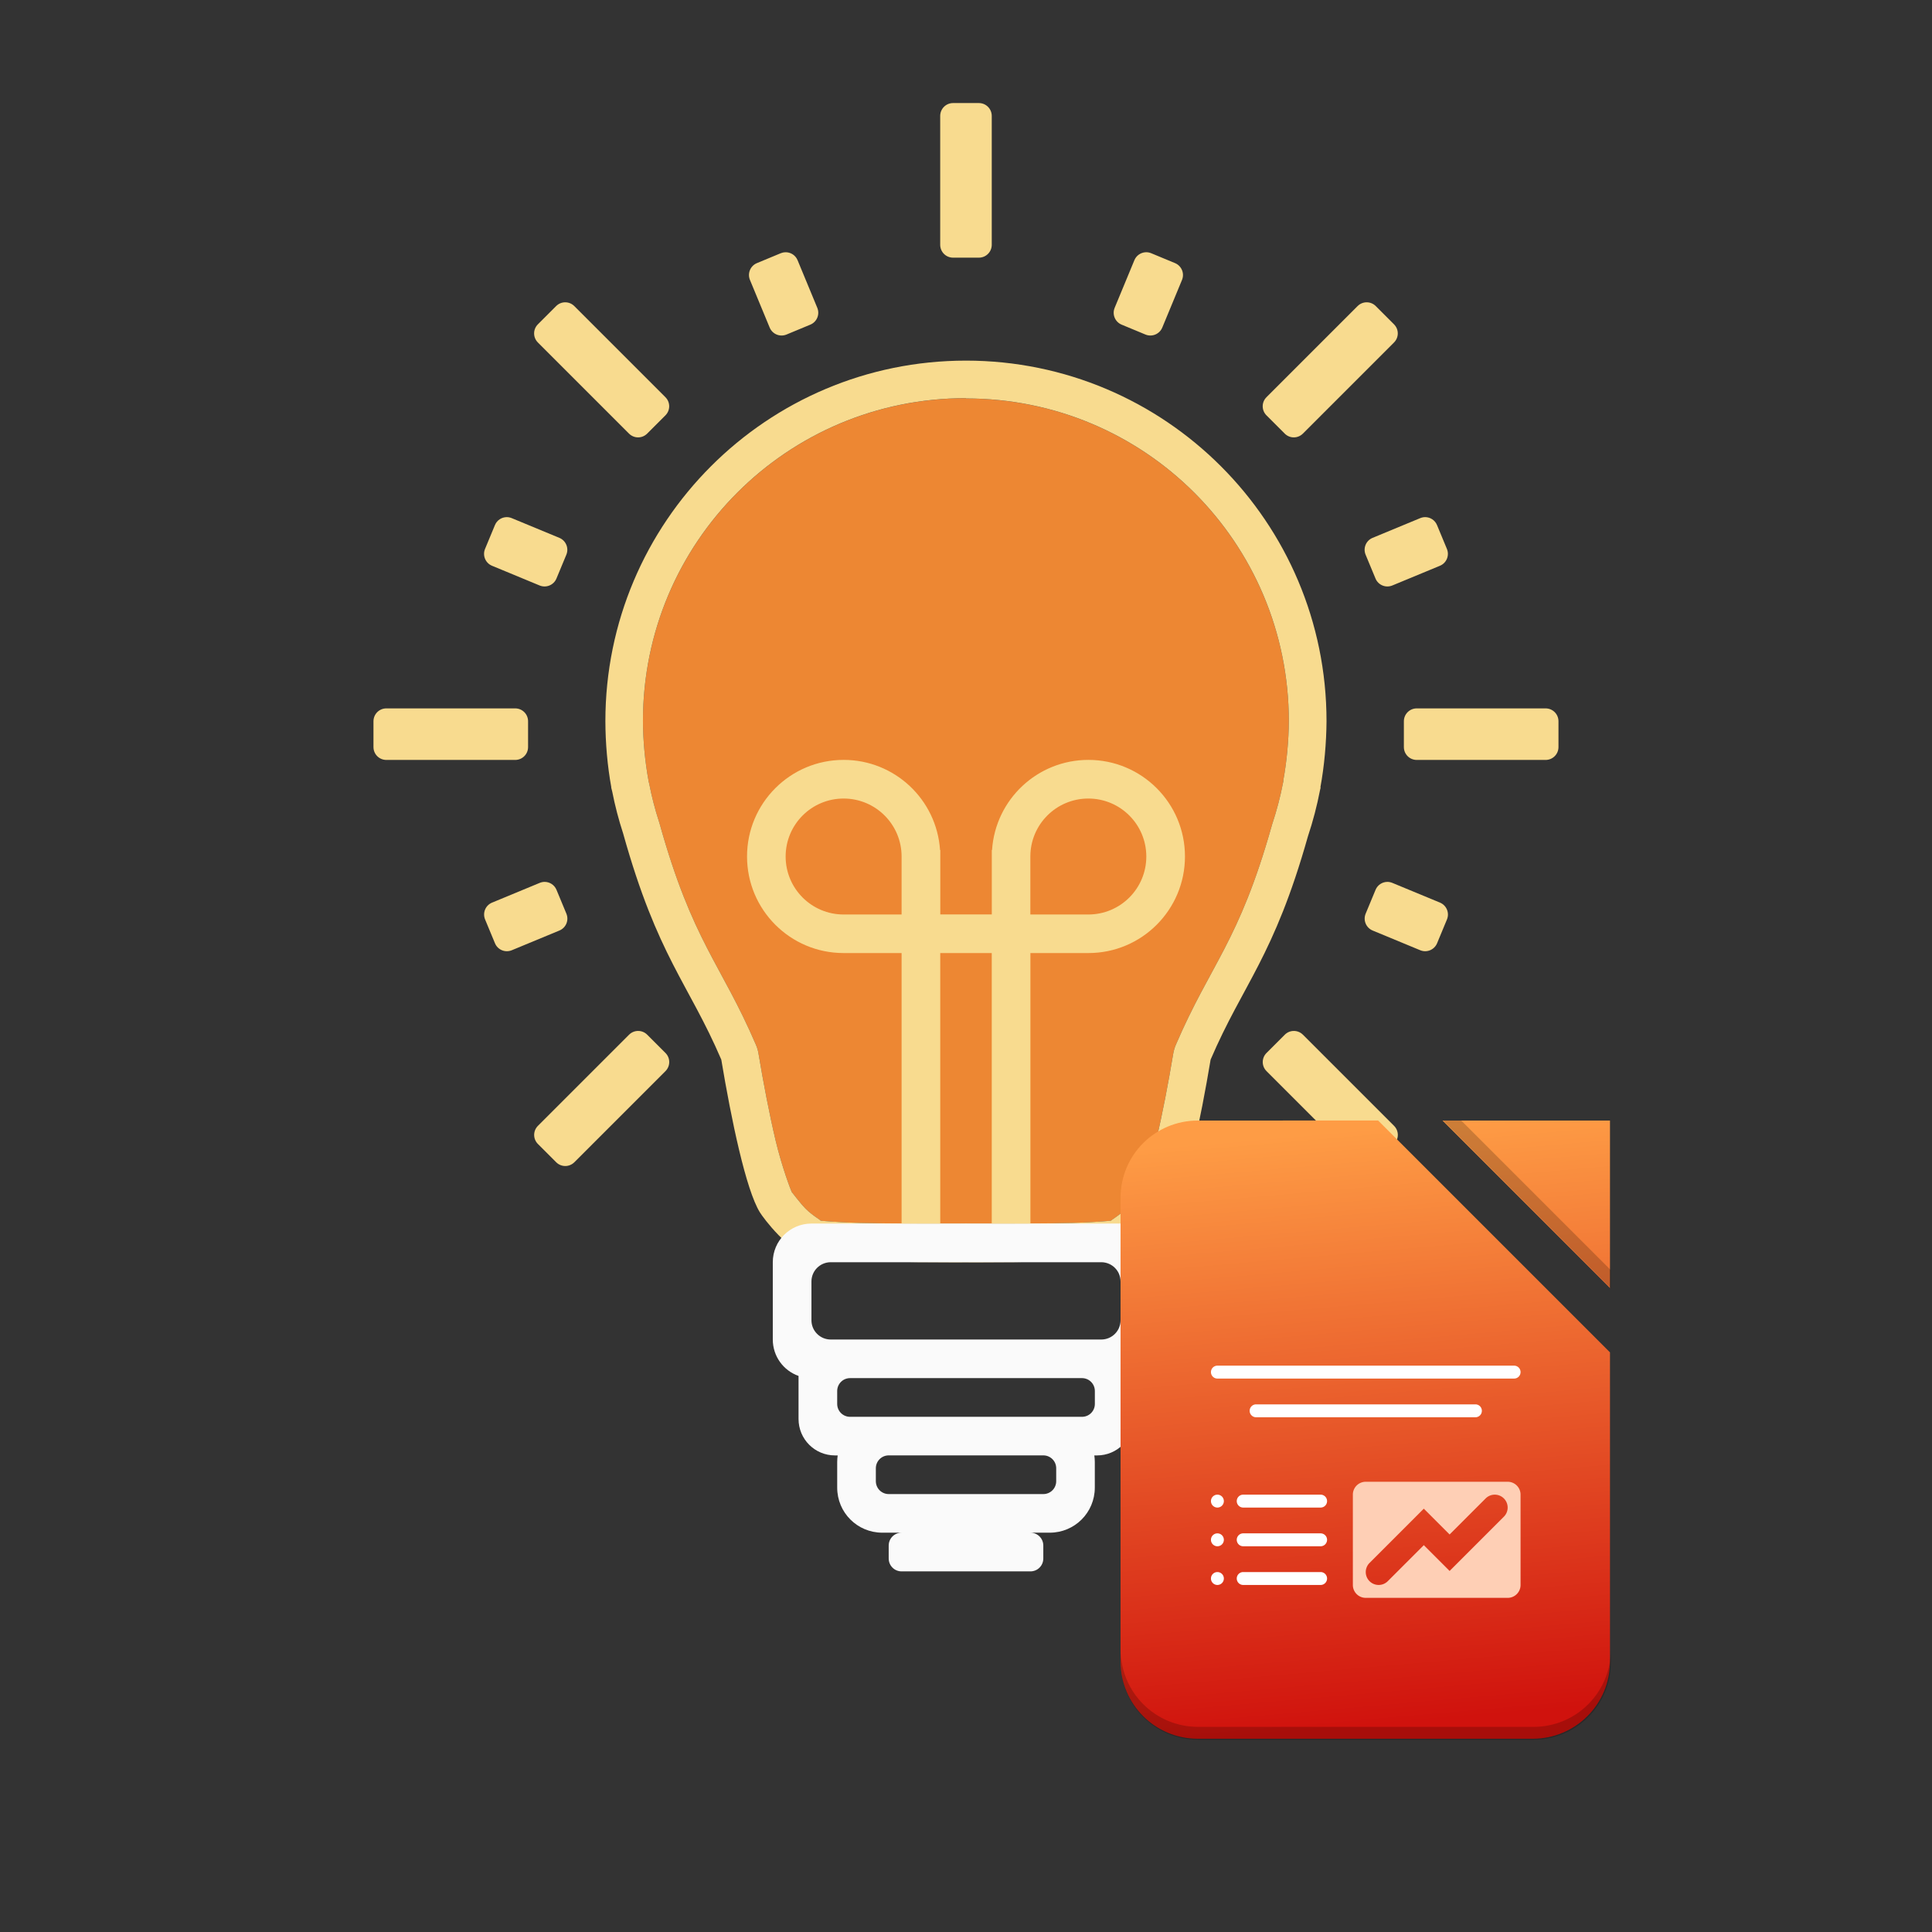 <svg height="150" viewBox="0 0 39.688 39.688" width="150" xmlns="http://www.w3.org/2000/svg" xmlns:xlink="http://www.w3.org/1999/xlink"><rect x="0" y="0" width="39.688" height="39.688" fill="#333333" stroke="none"/><linearGradient id="a" gradientUnits="userSpaceOnUse" x1="6.35" x2="5.292" y1="12.435" y2=".265"><stop offset="0" stop-color="#d0120d"/><stop offset="1" stop-color="#fe9c45"/></linearGradient><g stroke-width=".265"><path d="m19.845 8.186c3.67-0 6.628 2.958 6.631 6.627-.002.394-.043.837-.114 1.22.001.003.001.007.002.01-0.0.002.001.002 0 .004-.003.012-.005.024-.008.037-.055.288-.131.574-.224.854-.004.012-.007.023-.01.035-.674 2.387-1.255 2.831-1.967 4.49-.025.057-.042.117-.053.178-.101.605-.225 1.26-.356 1.805-.129.538-.309 1.008-.33 1.046.004-.005.005-.004-.004.01.001-.002.001-.004.002-.006 0-0.0.002-.004.002-.005-.02.022-.155.209-.28.336-.142.145-.325.243-.307.247-.006.002-.048.012-.431.033-.417.023-1.156.031-2.402.031-.002-0-.004-0-.006 0-.025 0-.072-.002-.147-.002-.001-0-.002-0-.004 0-.072 0-.115.002-.141.002-.003-0-.005-0-.008 0-1.246 0-1.986-.008-2.404-.031-.402-.022-.434-.032-.438-.033.05.01-.15-.092-.301-.246-.125-.129-.261-.317-.28-.337 0.0.001.002.005.002.005.001.002.001.004.002.006-.009-.014-.008-.015-.004-.011-.022-.039-.201-.509-.33-1.046-.13-.544-.255-1.2-.356-1.805-.01-.061-.028-.121-.053-.178-.717-1.672-1.299-2.111-1.98-4.549-.003-.011-.006-.021-.01-.032-.081-.25-.148-.507-.199-.769-.002-.011-.005-.022-.008-.033-.007-.029-.006-.025-.01-.039v-.001-.001-.001-.001-.001-.001-.001-.001-.001-.001-.001c-.07-.378-.112-.821-.113-1.22.001-3.67 2.963-6.629 6.633-6.629z" fill="#ed8733"/><path d="m19.844 7.408c-4.092 0-7.408 3.317-7.408 7.408.001.444.042.922.122 1.358h-.003c.007.031.015.058.022.089.057.291.132.577.224.859.706 2.526 1.343 3.076 2.016 4.645.206 1.234.506 2.675.793 3.138.067.11.592.821 1.074.929 0 0 .494.097 3.006.097.052 0.0.101-.002.153-.002.052 0 .101.003.153.002 2.512 0 3.006-.097 3.006-.097.482-.108 1.007-.818 1.074-.929.287-.463.587-1.904.793-3.138.667-1.557 1.3-2.109 1.999-4.586.104-.312.187-.63.249-.952.005-.019.009-.036.013-.055h-.006c.081-.436.123-.914.126-1.358 0-4.092-3.317-7.408-7.408-7.408zm.001.777c3.67-0 6.628 2.958 6.631 6.627-.002.394-.043.837-.114 1.22.001.003.001.007.002.01-0.0.002.001.002 0 .004-.003.012-.005.024-.008.037-.055.288-.131.574-.224.854-.004.012-.007.023-.01.035-.674 2.387-1.255 2.831-1.967 4.49-.025.057-.042.117-.053.178-.101.605-.225 1.26-.356 1.805-.129.538-.309 1.008-.33 1.046.004-.005.005-.004-.004.01.001-.002.001-.004.002-.006 0-0.0.002-.004.002-.005-.02.022-.155.209-.28.336-.142.145-.325.243-.307.247-.006.002-.048.012-.431.033-.417.023-1.156.031-2.402.031-.002-0-.004-0-.006 0-.025 0-.072-.002-.147-.002-.001-0-.002-0-.004 0-.072 0-.115.002-.141.002-.003-0-.005-0-.008 0-1.246 0-1.986-.008-2.404-.031-.402-.022-.434-.032-.438-.033.05.01-.15-.092-.301-.246-.125-.129-.261-.317-.28-.337 0.0.001.002.005.002.005.001.002.001.004.002.006-.009-.014-.008-.015-.004-.011-.022-.039-.201-.509-.33-1.046-.13-.544-.255-1.2-.356-1.805-.01-.061-.028-.121-.053-.178-.717-1.672-1.299-2.111-1.98-4.549-.003-.011-.006-.021-.01-.032-.081-.25-.148-.507-.199-.769-.002-.011-.005-.022-.008-.033-.007-.029-.006-.025-.01-.039v-.001-.001-.001-.001-.001-.001-.001-.001-.001-.001-.001c-.07-.378-.112-.821-.113-1.22.001-3.67 2.963-6.629 6.633-6.629z" fill="#f8db8f"/><g stroke-opacity=".502"><path d="m16.669 25.135c-.44 0-.794.354-.794.794v1.587c0 .347.22.64.529.749v.884c0 .415.334.749.749.749h.055c-.006.043-.01.087-.01.132v.529c0 .513.413.926.926.926h.397c-.147 0-.265.118-.265.265v.265c0 .147.118.265.265.265h2.646c.147 0 .265-.118.265-.265v-.265c0-.147-.118-.265-.265-.265h.397c.513 0 .926-.413.926-.926v-.529c0-.045-.004-.089-.01-.132h.055c.415 0 .749-.334.749-.749v-.884c.309-.109.529-.402.529-.749v-1.587c0-.44-.354-.794-.794-.794zm.397.794h5.556c.22 0 .397.177.397.397v.794c0 .22-.177.397-.397.397h-5.556c-.22 0-.397-.177-.397-.397v-.794c0-.22.177-.397.397-.397zm.397 2.381h4.763c.147 0 .265.118.265.265v.265c0 .147-.118.265-.265.265h-4.763c-.147 0-.265-.118-.265-.265v-.265c0-.147.118-.265.265-.265zm.794 1.587h3.175c.147 0 .265.118.265.265v.265c0 .147-.118.265-.265.265h-3.175c-.147 0-.265-.118-.265-.265v-.265c0-.147.118-.265.265-.265z" fill="#fafafa"/><path d="m17.33 15.61c-1.096 0-1.984.888-1.984 1.984s.888 1.984 1.984 1.984h1.191v5.556h.794v-5.556h1.058v5.556h.794v-5.556h1.191c1.096 0 1.984-.888 1.984-1.984s-.888-1.984-1.984-1.984c-1.044 0-1.91.81-1.979 1.852h-.005v1.323h-1.058v-1.191-.132h-.005c-.07-1.042-.935-1.852-1.98-1.852zm0 .794c.658 0 1.191.533 1.191 1.191v1.191h-1.191c-.658 0-1.191-.533-1.191-1.191s.533-1.191 1.191-1.191zm5.027 0c.658 0 1.191.533 1.191 1.191s-.533 1.191-1.191 1.191h-1.191v-1.191c0-.658.533-1.191 1.191-1.191z" fill="#f8db8f"/><path d="m19.579 2.117c-.147 0-.265.118-.265.265v2.646c0 .147.118.265.265.265h.529c.147 0 .265-.118.265-.265v-2.646c0-.147-.118-.265-.265-.265zm-3.451 3.065c-.03.001-.06.008-.09.02l-.489.203c-.135.056-.199.21-.143.346l.405.978c.056.135.21.199.346.143l.489-.203c.135-.056.199-.21.143-.346l-.405-.978c-.044-.106-.148-.168-.256-.163zm7.405 0c-.098.005-.19.066-.23.163l-.405.978c-.056.135.008.29.143.346l.489.203c.135.056.29-.008.346-.143l.405-.978c.056-.135-.008-.29-.143-.346l-.489-.203c-.038-.016-.077-.022-.116-.02zm-11.922 1.028c-.068-0-.135.026-.187.078l-.374.374c-.104.104-.104.27 0 .374l1.871 1.871c.104.104.27.104.374 0l.374-.374c.104-.104.104-.27 0-.374l-1.871-1.871c-.052-.052-.119-.078-.187-.078zm16.464 0c-.068 0-.135.026-.187.078l-1.871 1.871c-.104.104-.104.27 0 .374l.374.374c.104.104.27.104.374 0l1.871-1.871c.104-.104.104-.27 0-.374l-.374-.374c-.052-.052-.119-.078-.187-.078zm-17.666 4.413c-.103.001-.2.062-.242.164l-.203.489c-.056.135.008.29.143.346l.978.405c.135.056.29-.008.346-.143l.203-.489c.056-.135-.008-.29-.143-.346l-.978-.405c-.034-.014-.069-.021-.103-.021zm18.868 0c-.034-0-.069.007-.103.021l-.978.405c-.135.056-.199.21-.143.346l.203.489c.056.135.21.199.346.143l.978-.405c.135-.056.199-.21.143-.346l-.203-.489c-.042-.102-.139-.163-.242-.164zm-21.34 3.929c-.147 0-.265.118-.265.265v.529c0 .147.118.265.265.265h2.646c.147 0 .265-.118.265-.265v-.529c0-.147-.118-.265-.265-.265zm21.167 0c-.147 0-.265.118-.265.265v.529c0 .147.118.265.265.265h2.646c.147 0 .265-.118.265-.265v-.529c0-.147-.118-.265-.265-.265zm-17.915 3.564c-.034-0-.069.007-.103.021l-.978.405c-.135.056-.199.21-.143.346l.203.489c.056.135.21.199.346.143l.978-.405c.135-.056.199-.21.143-.346l-.203-.489c-.042-.102-.139-.163-.242-.164zm17.31 0c-.103.001-.2.062-.242.164l-.203.489c-.056.135.008.29.143.346l.978.405c.135.056.29-.008.346-.143l.203-.489c.056-.135-.008-.29-.143-.346l-.978-.405c-.034-.014-.069-.021-.103-.021zm-15.39 3.062c-.068 0-.135.026-.187.078l-1.871 1.871c-.104.104-.104.27 0 .374l.374.374c.104.104.27.104.374 0l1.871-1.871c.104-.104.104-.27 0-.374l-.374-.374c-.052-.052-.119-.078-.187-.078zm13.47 0c-.068 0-.135.026-.187.078l-.374.374c-.104.104-.104.27 0 .374l1.871 1.871c.104.104.27.104.374 0l.374-.374c.104-.104.104-.27 0-.374l-1.871-1.871c-.052-.052-.119-.078-.187-.078z" fill="#f8db8f"/></g></g><g fill-rule="evenodd" stroke-linecap="square" transform="translate(21.696 23.019)"><path d="m2.91 0c-.879 0-1.587.708-1.587 1.587v9.525c0 .879.708 1.587 1.587 1.587h6.879c.879 0 1.588-.708 1.588-1.587v-6.35l-4.763-4.763zm5.027 0 3.44 3.44v-3.44z" fill="url(#a)" stroke-width=".265"/><g transform="scale(.265)"><path d="m5 41v1c0 3.324 2.676 6 6 6h26c3.324 0 6-2.676 6-6v-1c0 3.324-2.676 6-6 6h-26c-3.324 0-6-2.676-6-6z" fill-opacity=".199"/><path d="m30 0 13 13v-1.4l-11.6-11.6z" fill-opacity=".198"/><path d="m12.5 19c-.277 0-.5.223-.5.5s.223.5.5.5h23c.277 0 .5-.223.5-.5s-.223-.5-.5-.5zm3 3c-.277 0-.5.223-.5.5s.223.5.5.5h17c.277 0 .5-.223.5-.5s-.223-.5-.5-.5zm-3 7a.5.5 0 0 0 -.5.5.5.5 0 0 0 .5.5.5.5 0 0 0 .5-.5.5.5 0 0 0 -.5-.5zm1.975 0c-.265.013-.475.232-.475.5 0 .277.223.5.5.5h6c.277 0 .5-.223.5-.5s-.223-.5-.5-.5h-6c-.009 0-.017-0-.025 0zm-1.975 3a.5.5 0 0 0 -.5.5.5.5 0 0 0 .5.5.5.5 0 0 0 .5-.5.5.5 0 0 0 -.5-.5zm1.975 0c-.265.013-.475.232-.475.5 0 .277.223.5.5.5h6c.277 0 .5-.223.5-.5s-.223-.5-.5-.5h-6c-.009 0-.017-0-.025 0zm-1.975 3a.5.5 0 0 0 -.5.5.5.5 0 0 0 .5.5.5.5 0 0 0 .5-.5.5.5 0 0 0 -.5-.5zm1.975 0c-.265.013-.475.232-.475.5 0 .277.223.5.5.5h6c.277 0 .5-.223.5-.5s-.223-.5-.5-.5h-6c-.009 0-.017-0-.025 0z" fill="#fff"/><path d="m24 28c-.554 0-1 .446-1 1v7c0 .554.446 1 1 1h11c.554 0 1-.446 1-1v-7c0-.554-.446-1-1-1zm9.844 1.012a1 1 0 0 1 .863.281 1 1 0 0 1 0 1.414l-4.207 4.207-2-2-2.793 2.793a1 1 0 0 1 -1.414 0 1 1 0 0 1 0-1.414l4.207-4.207 2 2 2.793-2.793a1 1 0 0 1 .551-.281z" fill="#fecfb5"/></g></g></svg>